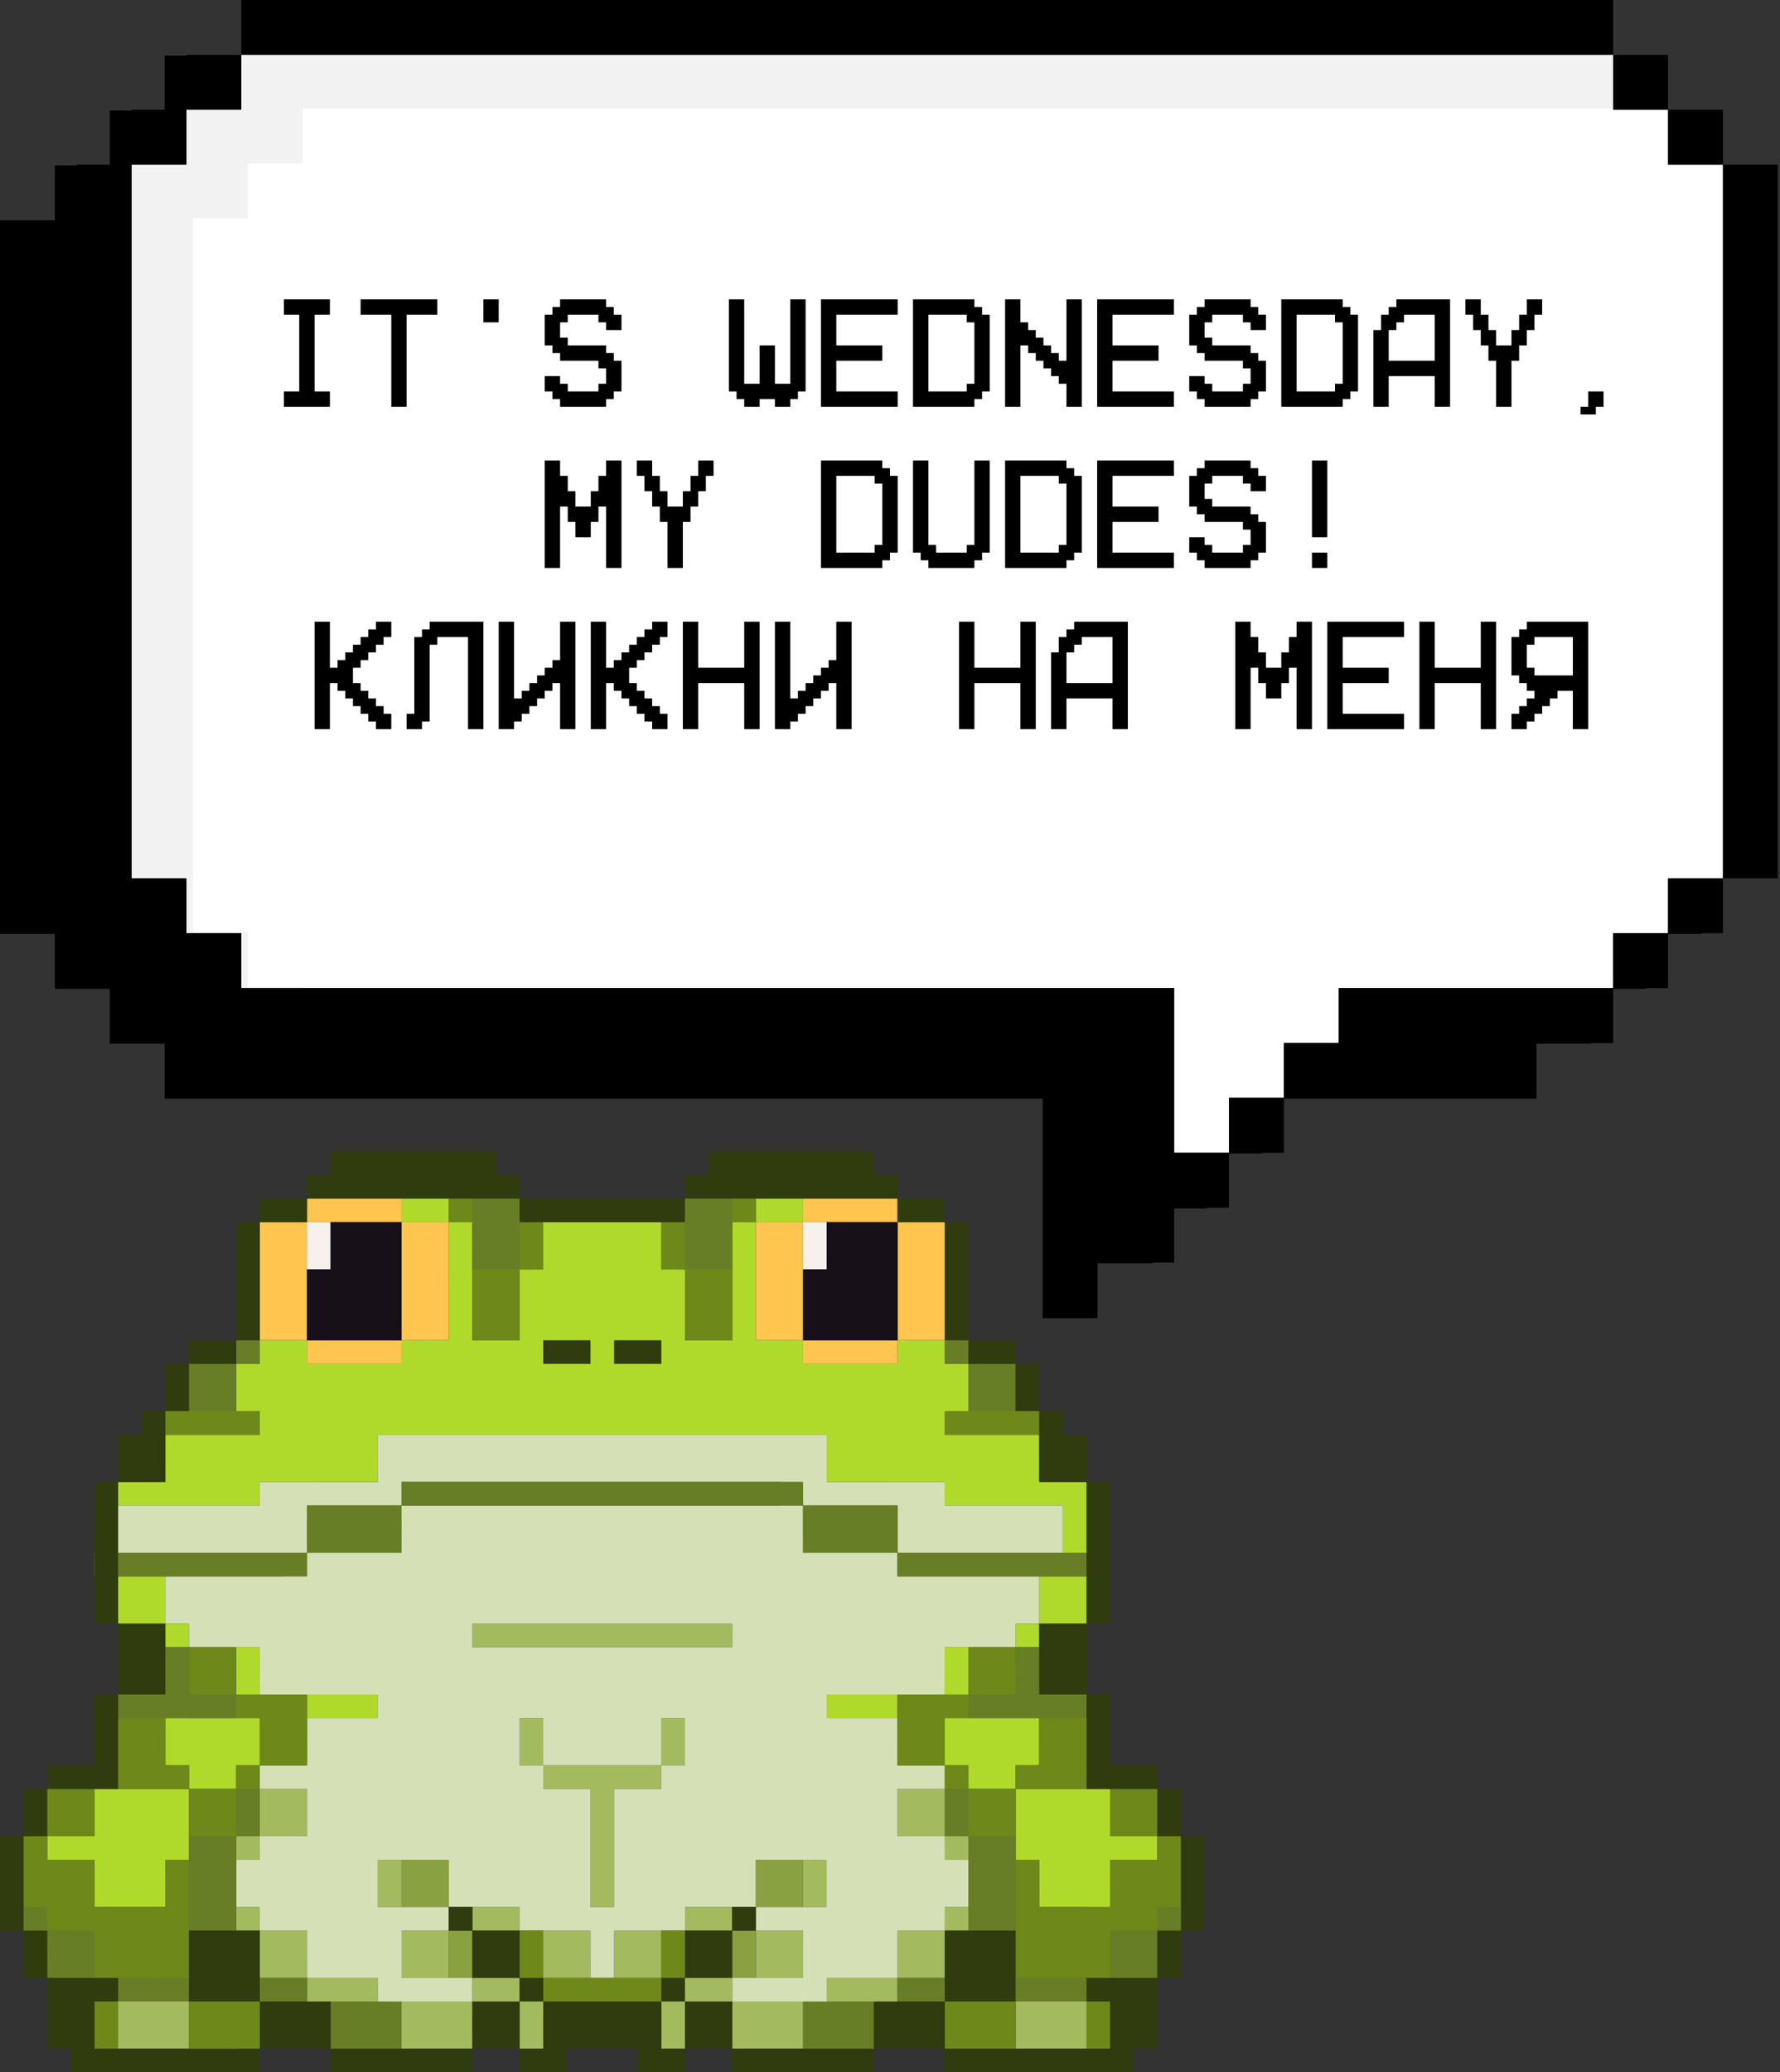 <svg width="232" height="270" viewBox="0 0 232 270" fill="none" xmlns="http://www.w3.org/2000/svg">
<rect x="0" y="0" width="232" height="270" fill="#333333" stroke="none"/>
<path d="M7.154 128.834H14.305V135.985H21.456V143.139H135.893V171.745H143.044V164.594H150.197V157.443H157.348V150.29H164.499V143.139H200.262V135.985H207.413V128.834H214.567V121.683H221.72V28.702H214.567V21.551H207.413V14.4H200.262V7.246H21.456V14.4H14.305V21.551H7.154V28.702H0V121.683H7.154V128.834Z" fill="black"/>
<path d="M217.407 21.456V14.305H210.256V7.154H31.45V14.305H24.299V21.456H17.148V114.437H24.299V121.588H31.45V128.739H153.038V150.197H160.192V143.044H167.343V135.893H174.494V128.739H210.256V121.588H217.407V114.437H224.561V21.456H217.407Z" fill="white"/>
<path d="M39.446 128.739V128.584H32.295V121.433H25.143V28.452H32.295V21.301H39.446V14.15H210.256V7.154H31.45V14.305H24.299V21.456H17.148V114.437H24.299V121.588H31.45V128.739H39.446Z" fill="#F2F2F2"/>
<path d="M224.561 21.456V114.437H231.715V21.456H224.561Z" fill="black"/>
<path d="M217.407 121.588H224.561V114.437H217.407V121.588Z" fill="black"/>
<path d="M224.561 21.456V14.305H217.407V21.456H224.561Z" fill="black"/>
<path d="M210.256 128.739H217.407V121.588H210.256V128.739Z" fill="black"/>
<path d="M217.407 14.305V7.154H210.256V14.305H217.407Z" fill="black"/>
<path d="M195.952 128.739H174.494V135.893H210.256V128.739H195.952Z" fill="black"/>
<path d="M167.343 143.044H174.494V135.893H167.343V143.044Z" fill="black"/>
<path d="M160.192 150.197H167.343V143.043H160.192V150.197Z" fill="black"/>
<path d="M153.038 143.044V128.739H31.45V135.893H145.887V164.499H153.038V157.348H160.191V150.197H153.038V143.044Z" fill="black"/>
<path d="M45.755 7.154H210.256V0H31.45V7.154H45.755Z" fill="black"/>
<path d="M24.299 121.588V128.739H31.45V121.588H24.299Z" fill="black"/>
<path d="M31.45 7.154H24.299V14.305H31.45V7.154Z" fill="black"/>
<path d="M17.148 114.437V121.588H24.299V114.437H17.148Z" fill="black"/>
<path d="M24.299 14.305H17.148V21.456H24.299V14.305Z" fill="black"/>
<path d="M17.148 100.132V21.456H9.994V114.437H17.148V100.132Z" fill="black"/>
<g clip-path="url(#clip0_169_10052)">
<path d="M52.333 156.154C54.385 156.153 56.437 156.153 58.489 156.154C58.489 157.179 58.492 158.206 58.49 159.231C56.438 159.232 54.385 159.232 52.333 159.231C52.332 158.204 52.333 157.179 52.333 156.154ZM98.51 159.231C100.561 159.232 102.614 159.231 104.667 159.23C104.665 158.204 104.665 157.179 104.667 156.154C102.614 156.153 100.563 156.153 98.51 156.154C98.508 157.179 98.506 158.206 98.51 159.231ZM58.489 174.614C56.437 174.617 54.387 174.614 52.336 174.617C52.333 175.642 52.332 176.666 52.331 177.693H40.022C40.019 176.666 40.018 175.641 40.017 174.616C37.966 174.614 35.915 174.614 33.865 174.616C33.863 175.641 33.861 176.665 33.861 177.69C32.835 177.691 31.811 177.693 30.785 177.695C30.783 179.744 30.783 181.793 30.785 183.844C31.811 183.845 32.837 183.846 33.863 183.848C33.862 184.872 33.862 185.897 33.863 186.921C29.759 186.925 25.655 186.92 21.551 186.924C21.548 188.974 21.551 191.025 21.548 193.075C19.496 193.078 17.444 193.075 15.393 193.078V196.154C21.548 196.154 27.704 196.154 33.861 196.152C33.862 195.127 33.863 194.102 33.865 193.078C38.995 193.074 44.124 193.078 49.254 193.075C49.257 191.025 49.254 188.974 49.257 186.924C68.753 186.923 88.248 186.923 107.744 186.924C107.747 188.974 107.743 191.025 107.747 193.075C112.875 193.078 118.005 193.074 123.136 193.078C123.136 194.102 123.137 195.127 123.14 196.152C128.269 196.155 133.399 196.151 138.529 196.155C138.53 198.205 138.528 200.256 138.532 202.308C139.555 202.306 140.581 202.306 141.607 202.308C141.609 199.231 141.609 196.155 141.607 193.078C139.555 193.075 137.504 193.078 135.453 193.075C135.449 191.025 135.452 188.974 135.45 186.924C131.347 186.92 127.242 186.925 123.138 186.921C123.137 185.896 123.137 184.872 123.138 183.848C124.163 183.846 125.188 183.844 126.217 183.844V177.695C125.19 177.692 124.164 177.691 123.141 177.69C123.137 176.665 123.136 175.641 123.136 174.616C121.085 174.614 119.034 174.614 116.984 174.616C116.98 175.641 116.979 176.666 116.979 177.693H104.671C104.668 176.666 104.666 175.642 104.666 174.617C102.613 174.614 100.563 174.617 98.511 174.614C98.509 169.487 98.513 164.358 98.511 159.231C97.484 159.23 96.457 159.23 95.434 159.232C95.43 164.36 95.434 169.487 95.432 174.616H89.276C89.276 171.539 89.275 168.463 89.276 165.387C88.249 165.386 87.223 165.383 86.199 165.382C86.195 163.332 86.199 161.281 86.196 159.232C81.066 159.23 75.936 159.23 70.807 159.232C70.803 161.281 70.807 163.332 70.804 165.382C69.777 165.384 68.751 165.386 67.727 165.387C67.727 168.463 67.725 171.539 67.727 174.616H61.571C61.567 169.487 61.571 164.36 61.57 159.231C60.543 159.231 59.516 159.228 58.491 159.231C58.49 164.358 58.492 169.487 58.49 174.614H58.489ZM15.392 211.538C17.445 211.54 19.496 211.538 21.549 211.538C21.55 209.487 21.549 207.436 21.548 205.384C19.497 205.383 17.445 205.383 15.392 205.384C15.391 207.435 15.391 209.486 15.392 211.538ZM135.451 211.538C137.502 211.54 139.554 211.538 141.608 211.537V205.384C139.554 205.383 137.503 205.383 135.451 205.384C135.45 207.435 135.448 209.486 135.451 211.538ZM21.55 214.615C22.576 214.614 23.602 214.614 24.628 214.615C24.628 213.589 24.628 212.564 24.629 211.538C23.602 211.537 22.575 211.534 21.549 211.538C21.548 212.564 21.548 213.589 21.55 214.615ZM132.373 214.615C133.397 214.614 134.423 214.614 135.451 214.617C135.45 213.59 135.451 212.564 135.451 211.538C134.424 211.537 133.396 211.537 132.373 211.54C132.372 212.564 132.372 213.589 132.373 214.615ZM30.785 220.769C31.811 220.768 32.836 220.768 33.863 220.769V214.615H30.785C30.783 216.666 30.783 218.717 30.785 220.769ZM123.138 220.769C124.162 220.768 125.188 220.768 126.216 220.769V214.615H123.138C123.136 216.666 123.136 218.717 123.138 220.769ZM40.02 223.845C43.099 223.848 46.177 223.848 49.255 223.845C49.254 222.82 49.254 221.795 49.255 220.771C46.177 220.768 43.098 220.768 40.02 220.771V223.845ZM107.746 223.845C110.824 223.848 113.903 223.848 116.981 223.845C116.978 222.82 116.978 221.795 116.981 220.771C113.902 220.768 110.824 220.768 107.746 220.771C107.744 221.795 107.744 222.82 107.746 223.845ZM21.55 229.998C22.576 229.998 23.601 229.999 24.627 230.002C24.627 231.027 24.628 232.051 24.628 233.077C26.679 233.079 28.731 233.076 30.782 233.077C30.784 232.051 30.785 231.027 30.787 230.003C31.812 230 32.837 229.998 33.863 229.998V223.847C29.758 223.845 25.654 223.845 21.55 223.847C21.548 225.897 21.548 227.948 21.55 229.998V229.998ZM123.138 229.998C124.162 229.998 125.187 230 126.214 230.002C126.214 231.027 126.215 232.051 126.218 233.077C128.269 233.078 130.321 233.077 132.373 233.077C132.373 232.052 132.372 231.025 132.375 230.002C133.399 230 134.424 229.998 135.452 229.998V223.846C131.347 223.845 127.242 223.845 123.138 223.846C123.137 225.897 123.137 227.947 123.138 229.998H123.138ZM12.313 239.23C10.262 239.232 8.209 239.228 6.157 239.232V242.307C8.209 242.309 10.261 242.305 12.313 242.309C12.316 244.36 12.313 246.41 12.316 248.461C15.393 248.463 18.471 248.463 21.549 248.461C21.551 246.41 21.549 244.36 21.551 242.31C22.577 242.308 23.601 242.307 24.628 242.307C24.63 239.23 24.63 236.153 24.628 233.077C20.525 233.076 16.42 233.076 12.316 233.078C12.314 235.127 12.316 237.178 12.314 239.23H12.313ZM132.375 242.305C133.398 242.305 134.424 242.308 135.45 242.31C135.452 244.359 135.449 246.41 135.453 248.46C137.503 248.463 139.555 248.459 141.606 248.463C141.606 249.487 141.607 250.512 141.611 251.538C142.634 251.537 143.66 251.537 144.687 251.538C144.686 248.461 144.687 245.384 144.687 242.309C146.738 242.305 148.791 242.309 150.844 242.306C150.841 241.28 150.841 240.256 150.844 239.232C148.791 239.228 146.74 239.232 144.688 239.229C144.684 237.178 144.687 235.127 144.686 233.076C140.582 233.075 136.477 233.075 132.373 233.076C132.372 236.152 132.372 239.228 132.375 242.305V242.305Z" fill="#AFDA2B"/>
<path d="M40.021 156.155C44.125 156.153 48.229 156.153 52.333 156.155C52.332 157.181 52.335 158.206 52.333 159.231H40.02C40.018 158.206 40.017 157.181 40.021 156.155ZM104.667 159.231H116.98C116.98 158.206 116.978 157.181 116.98 156.155C112.875 156.153 108.771 156.153 104.668 156.155C104.664 157.181 104.664 158.206 104.667 159.231ZM33.864 174.614C35.915 174.617 37.967 174.617 40.02 174.616V159.231C37.968 159.229 35.916 159.228 33.864 159.233C33.861 164.359 33.861 169.486 33.864 174.614ZM52.333 174.616C54.385 174.617 56.436 174.618 58.489 174.614C58.492 169.487 58.492 164.36 58.489 159.232C56.438 159.228 54.385 159.228 52.333 159.231V174.616ZM98.511 174.614C100.562 174.617 102.614 174.617 104.667 174.616V159.231C102.614 159.229 100.563 159.228 98.511 159.233C98.508 164.359 98.508 169.486 98.511 174.614ZM116.98 174.616C119.032 174.617 121.083 174.618 123.136 174.614C123.139 169.487 123.137 164.36 123.136 159.232C121.083 159.228 119.032 159.228 116.98 159.231V174.616ZM40.019 177.691C44.123 177.694 48.228 177.694 52.333 177.691C52.334 176.666 52.332 175.641 52.333 174.616H40.019C40.018 175.641 40.018 176.665 40.019 177.691ZM104.666 177.691C108.77 177.694 112.875 177.694 116.98 177.691C116.981 176.666 116.977 175.641 116.98 174.616H104.666C104.665 175.641 104.664 176.665 104.666 177.691Z" fill="#FFC54F"/>
<path d="M61.569 211.54C72.857 211.538 84.143 211.538 95.431 211.54C95.43 212.564 95.43 213.589 95.431 214.614C84.143 214.615 72.857 214.615 61.569 214.614V211.54ZM67.725 230C68.751 230 69.777 229.999 70.804 230C70.805 227.948 70.804 225.897 70.803 223.846C69.777 223.845 68.751 223.845 67.725 223.846C67.724 225.896 67.724 227.948 67.725 230ZM86.196 230C87.222 230.001 88.246 229.999 89.275 230V223.846C88.248 223.845 87.222 223.845 86.196 223.846C86.195 225.896 86.195 227.948 86.196 230ZM70.804 233.076C72.855 233.077 74.908 233.076 76.961 233.078C76.962 238.205 76.959 243.334 76.961 248.461C77.987 248.46 79.012 248.46 80.04 248.461C80.041 243.333 80.037 238.205 80.04 233.078C82.091 233.076 84.144 233.077 86.197 233.077C86.197 232.05 86.195 231.024 86.197 230C81.066 229.999 75.936 230 70.805 230C70.803 231.025 70.803 232.049 70.805 233.076H70.804ZM33.863 239.23C35.915 239.232 37.967 239.23 40.02 239.229V233.076C37.967 233.075 35.916 233.075 33.864 233.076C33.861 235.127 33.861 237.178 33.863 239.23ZM116.98 239.229C119.032 239.232 121.084 239.23 123.137 239.23C123.139 237.179 123.137 235.127 123.136 233.076C121.083 233.075 119.032 233.075 116.98 233.076C116.979 235.127 116.979 237.178 116.98 239.229ZM30.784 242.307C31.81 242.306 32.836 242.306 33.863 242.307V239.23C32.837 239.229 31.81 239.228 30.784 239.23V242.307ZM123.137 242.307C124.162 242.306 125.187 242.306 126.216 242.307C126.215 241.281 126.215 240.256 126.216 239.23C125.189 239.229 124.162 239.228 123.137 239.23C123.136 240.256 123.135 241.279 123.137 242.307ZM49.255 248.461C50.281 248.46 51.306 248.46 52.333 248.461V242.307C51.306 242.306 50.281 242.306 49.255 242.307C49.254 244.358 49.254 246.409 49.255 248.461ZM104.667 248.461C105.691 248.46 106.717 248.46 107.745 248.461V242.307C106.717 242.306 105.691 242.306 104.667 242.307C104.665 244.358 104.665 246.409 104.667 248.461ZM30.784 251.538C31.81 251.538 32.836 251.537 33.863 251.538C33.864 250.512 33.863 249.485 33.863 248.461C32.836 248.46 31.81 248.46 30.784 248.461V251.538ZM61.569 251.538H67.725C67.724 250.511 67.724 249.485 67.725 248.461C65.673 248.46 63.62 248.46 61.569 248.461V251.538ZM89.274 251.538H95.431C95.43 250.511 95.43 249.485 95.431 248.461C93.379 248.46 91.326 248.46 89.274 248.461C89.273 249.485 89.273 250.51 89.274 251.538ZM123.137 251.538C124.163 251.538 125.187 251.537 126.215 251.538C126.213 250.511 126.213 249.485 126.215 248.461C125.188 248.46 124.162 248.46 123.137 248.461C123.136 249.487 123.134 250.51 123.137 251.538ZM33.862 257.691C35.915 257.694 37.966 257.692 40.019 257.692C40.021 255.641 40.019 253.589 40.019 251.54C37.967 251.537 35.914 251.537 33.862 251.538C33.861 253.589 33.861 255.639 33.862 257.691ZM52.333 257.692H58.49V251.538C56.437 251.537 54.386 251.537 52.333 251.538C52.332 253.589 52.332 255.64 52.333 257.692ZM70.804 257.692H76.961V251.538C74.908 251.537 72.855 251.537 70.804 251.538C70.802 253.589 70.802 255.64 70.804 257.692ZM80.039 257.692H86.196V251.538C84.143 251.537 82.091 251.537 80.039 251.538C80.037 253.589 80.037 255.64 80.039 257.692ZM98.509 257.692H104.666V251.538C102.614 251.537 100.561 251.537 98.509 251.538C98.508 253.589 98.508 255.64 98.509 257.692ZM116.98 257.692C119.031 257.694 121.083 257.692 123.136 257.692C123.137 255.641 123.137 253.589 123.137 251.538C121.084 251.536 119.032 251.537 116.981 251.538C116.977 253.589 116.977 255.64 116.98 257.692ZM40.019 260.768C43.097 260.771 46.176 260.771 49.254 260.768C49.253 259.741 49.253 258.716 49.254 257.692C46.176 257.691 43.097 257.691 40.019 257.692C40.018 258.718 40.018 259.741 40.019 260.768ZM61.568 260.769C63.619 260.771 65.672 260.769 67.725 260.769C67.726 259.743 67.724 258.716 67.725 257.692C65.672 257.691 63.62 257.691 61.568 257.692C61.567 258.718 61.567 259.741 61.568 260.769ZM89.274 260.769H95.431C95.431 259.743 95.43 258.716 95.431 257.692C93.378 257.691 91.326 257.691 89.274 257.692C89.272 258.718 89.271 259.741 89.274 260.769ZM107.744 260.768C110.822 260.769 113.9 260.769 116.98 260.769C116.98 259.743 116.978 258.716 116.98 257.692C113.901 257.691 110.823 257.691 107.744 257.694C107.743 258.716 107.743 259.742 107.744 260.768ZM15.391 266.922C18.47 266.925 21.548 266.925 24.626 266.922V260.771C21.548 260.768 18.469 260.768 15.391 260.771C15.39 262.82 15.39 264.87 15.391 266.922ZM52.333 266.922C55.411 266.923 58.49 266.923 61.567 266.923C61.569 264.87 61.569 262.82 61.568 260.769C58.49 260.768 55.411 260.768 52.333 260.771C52.332 262.82 52.332 264.87 52.333 266.922H52.333ZM67.726 266.923C68.751 266.922 69.776 266.922 70.803 266.923V260.769C69.776 260.768 68.749 260.767 67.725 260.769C67.723 262.82 67.723 264.871 67.726 266.923ZM86.195 266.923C87.22 266.922 88.245 266.922 89.274 266.923C89.275 264.872 89.274 262.82 89.274 260.769C88.247 260.768 87.22 260.767 86.195 260.769C86.194 262.82 86.194 264.871 86.195 266.923ZM95.432 266.922C98.509 266.925 101.587 266.925 104.666 266.922V260.769C101.587 260.768 98.509 260.768 95.431 260.769C95.428 262.82 95.43 264.87 95.432 266.922H95.432ZM132.372 266.922C135.45 266.925 138.527 266.925 141.607 266.922V260.771C138.527 260.768 135.45 260.768 132.372 260.771C132.37 262.82 132.37 264.87 132.372 266.922Z" fill="#A3BB5E"/>
<path d="M40.02 159.23H43.098V165.384H40.02V159.23ZM104.667 165.384H107.745C107.744 163.333 107.744 161.283 107.745 159.23H104.667C104.665 161.282 104.665 163.332 104.667 165.384ZM52.333 248.461C54.385 248.46 56.437 248.46 58.49 248.461V242.307H52.333V248.461ZM98.51 248.461C100.561 248.46 102.614 248.46 104.667 248.461C104.665 246.41 104.665 244.358 104.667 242.307H98.51C98.508 244.358 98.508 246.409 98.51 248.461ZM58.49 257.692C59.516 257.691 60.541 257.691 61.569 257.692V251.538C60.541 251.537 59.516 251.537 58.49 251.538V257.692ZM95.431 257.692C96.456 257.691 97.483 257.691 98.51 257.692C98.508 255.64 98.508 253.589 98.51 251.538C97.483 251.537 96.456 251.537 95.431 251.538C95.43 253.588 95.43 255.64 95.431 257.692Z" fill="#89A141"/>
<path d="M40.02 159.23H43.098V165.384H40.02V159.23ZM104.667 165.384H107.745C107.744 163.333 107.744 161.283 107.745 159.23H104.667C104.665 161.282 104.665 163.332 104.667 165.384Z" fill="#F6F1ED"/>
<path d="M49.256 186.923H107.744C107.744 188.975 107.744 191.025 107.747 193.077C112.875 193.077 118.005 193.076 123.135 193.077C123.135 194.102 123.137 195.127 123.14 196.154C128.27 196.154 133.4 196.153 138.529 196.154C138.528 198.204 138.528 200.256 138.529 202.308H116.98C116.979 200.256 116.979 198.206 116.98 196.154C112.875 196.153 108.769 196.154 104.665 196.154C104.668 198.204 104.668 200.256 104.665 202.308H116.98C116.978 203.333 116.982 204.358 116.98 205.385C123.137 205.385 129.294 205.384 135.451 205.385C135.45 207.435 135.45 209.486 135.451 211.537C134.424 211.538 133.398 211.539 132.375 211.541C132.371 212.565 132.37 213.59 132.37 214.616C129.292 214.612 126.215 214.618 123.139 214.616C123.136 216.666 123.136 218.718 123.136 220.77C118.006 220.77 112.875 220.768 107.745 220.77C107.744 221.795 107.744 222.82 107.745 223.847C110.823 223.843 113.901 223.849 116.98 223.847C116.98 225.897 116.98 227.948 116.982 229.999C119.033 230.001 121.085 230.001 123.138 230.002C123.137 231.026 123.137 232.051 123.138 233.076C121.085 233.078 119.033 233.078 116.981 233.079C116.98 235.128 116.98 237.18 116.981 239.23C119.031 239.232 121.083 239.23 123.135 239.233C123.135 240.256 123.137 241.281 123.14 242.306C124.163 242.306 125.189 242.309 126.216 242.311C126.215 244.36 126.215 246.409 126.216 248.46C125.189 248.46 124.163 248.461 123.14 248.464C123.136 249.487 123.135 250.513 123.135 251.538C121.084 251.538 119.032 251.538 116.982 251.54C116.98 253.59 116.98 255.641 116.98 257.693C113.902 257.689 110.825 257.695 107.748 257.693C107.744 258.717 107.743 259.742 107.743 260.77H95.432C95.43 259.742 95.43 258.717 95.432 257.693C98.51 257.695 101.589 257.689 104.667 257.693C104.665 255.641 104.665 253.591 104.667 251.54C102.614 251.538 100.562 251.538 98.51 251.538C98.508 250.511 98.511 249.487 98.51 248.462C101.588 248.464 104.667 248.459 107.746 248.462C107.742 246.41 107.742 244.36 107.746 242.309C104.666 242.307 101.588 242.307 98.51 242.309C98.511 244.359 98.508 246.41 98.51 248.462C95.431 248.461 92.354 248.463 89.275 248.462C89.273 249.486 89.272 250.512 89.272 251.539C86.194 251.535 83.117 251.541 80.04 251.539C80.039 253.589 80.039 255.641 80.037 257.693C79.012 257.692 77.986 257.692 76.962 257.693C76.96 255.641 76.96 253.59 76.959 251.539C73.882 251.541 70.805 251.535 67.727 251.539C67.725 250.512 67.723 249.486 67.722 248.462C64.644 248.463 61.567 248.461 58.49 248.462V242.308C55.41 242.305 52.331 242.307 49.253 242.309C49.256 244.359 49.256 246.41 49.253 248.462C52.332 248.459 55.41 248.464 58.49 248.462C58.488 249.486 58.491 250.512 58.49 251.538C56.437 251.538 54.384 251.539 52.333 251.54V257.693C55.411 257.689 58.49 257.695 61.568 257.693C61.566 258.717 61.566 259.742 61.568 260.77H49.256C49.254 259.742 49.252 258.717 49.252 257.693C46.174 257.695 43.097 257.689 40.02 257.693C40.019 255.641 40.019 253.591 40.017 251.54C37.966 251.538 35.916 251.538 33.864 251.538C33.861 250.512 33.86 249.487 33.859 248.464C32.834 248.461 31.808 248.46 30.784 248.46V242.311C31.808 242.308 32.834 242.306 33.859 242.306C33.861 241.281 33.862 240.256 33.864 239.233C35.916 239.23 37.967 239.232 40.019 239.23V233.079C37.966 233.078 35.915 233.078 33.861 233.076V230.002C35.913 230.001 37.965 230.001 40.017 229.999C40.019 227.948 40.019 225.897 40.02 223.847C43.097 223.849 46.176 223.843 49.254 223.847V220.77C44.123 220.768 38.993 220.77 33.863 220.77C33.862 218.718 33.862 216.666 33.861 214.616C30.784 214.618 27.706 214.612 24.629 214.616C24.626 213.59 24.625 212.565 24.624 211.541C23.598 211.539 22.573 211.537 21.548 211.537V205.385C26.68 205.384 31.809 205.385 36.941 205.385V202.308C29.758 202.307 22.574 202.309 15.391 202.308V196.154C21.547 196.153 27.704 196.155 33.859 196.154C33.861 195.127 33.862 194.102 33.864 193.077C38.994 193.076 44.123 193.077 49.253 193.077C49.254 191.025 49.254 188.975 49.255 186.923H49.256ZM52.333 193.077C52.332 194.102 52.332 195.127 52.333 196.154H101.588C101.587 195.127 101.587 194.102 101.588 193.077H52.333ZM40.02 196.154V202.308H52.333C52.335 200.256 52.333 198.205 52.333 196.154C48.23 196.153 44.124 196.154 40.02 196.154ZM61.569 211.539C61.568 212.564 61.568 213.589 61.569 214.616H95.432C95.43 213.589 95.43 212.564 95.432 211.539H61.569ZM67.726 223.846C67.726 225.897 67.725 227.948 67.726 230C68.752 229.999 69.777 229.999 70.805 230C70.802 227.949 70.807 225.897 70.803 223.846C69.776 223.845 68.751 223.845 67.726 223.846ZM86.197 223.846C86.195 225.897 86.195 227.948 86.197 230C87.222 229.998 88.247 229.999 89.275 230.002C89.274 227.949 89.274 225.897 89.275 223.846C88.248 223.845 87.222 223.845 86.197 223.846ZM70.805 230C70.806 231.026 70.802 232.049 70.805 233.076C72.856 233.077 74.908 233.077 76.962 233.079C76.962 238.206 76.96 243.333 76.962 248.462C77.987 248.461 79.013 248.461 80.04 248.462C80.04 243.333 80.039 238.206 80.04 233.079C82.091 233.077 84.144 233.076 86.197 233.076C86.197 232.051 86.196 231.024 86.197 230C81.066 229.999 75.936 230 70.805 230H70.805Z" fill="#D6E0B7"/>
<path d="M43.098 159.23H52.333V174.615H40.019V165.384C41.045 165.383 42.071 165.386 43.098 165.384C43.099 163.333 43.096 161.283 43.098 159.23ZM107.745 165.384C106.718 165.386 105.692 165.383 104.666 165.384V174.615H116.98V159.23H107.745C107.743 161.282 107.745 163.332 107.745 165.384Z" fill="#171019"/>
<path d="M58.49 156.154H61.569C61.568 157.179 61.568 158.206 61.569 159.231C60.542 159.23 59.516 159.23 58.49 159.231V156.154ZM95.432 159.231C96.456 159.23 97.483 159.23 98.51 159.231C98.509 158.206 98.509 157.179 98.51 156.154H95.432C95.43 157.179 95.43 158.206 95.432 159.231ZM67.726 165.385C68.752 165.384 69.777 165.385 70.805 165.386C70.803 163.333 70.803 161.283 70.805 159.231H67.726C67.726 161.281 67.725 163.333 67.726 165.385ZM86.197 165.385H89.275C89.274 163.333 89.275 161.282 89.275 159.231H86.197V165.385ZM61.569 174.616H67.726C67.726 171.539 67.727 168.462 67.726 165.385C65.673 165.386 63.621 165.382 61.569 165.385C61.568 168.462 61.568 171.539 61.569 174.616ZM89.275 174.616H95.432V165.385H89.275C89.272 168.462 89.275 171.539 89.275 174.616ZM21.549 186.923H33.863C33.861 185.897 33.861 184.872 33.863 183.846H21.549V186.923ZM123.137 186.923H135.451C135.448 185.897 135.448 184.872 135.451 183.846H123.137C123.136 184.872 123.136 185.897 123.137 186.923ZM24.628 223.846C27.706 223.842 30.785 223.849 33.863 223.846C33.86 225.897 33.864 227.948 33.863 230C35.915 229.999 37.967 230.002 40.02 230V220.77C36.941 220.772 33.863 220.766 30.786 220.77C30.784 218.718 30.784 216.667 30.783 214.616H24.627C24.626 217.693 24.626 220.77 24.627 223.846H24.628ZM126.216 220.769C128.267 220.768 130.32 220.771 132.373 220.769C132.372 218.718 132.372 216.666 132.373 214.615H126.216C126.215 216.666 126.215 218.717 126.216 220.769ZM116.981 230H123.138C123.134 227.948 123.14 225.898 123.138 223.847C124.162 223.846 125.188 223.845 126.216 223.845C126.215 222.819 126.214 221.793 126.216 220.769C123.138 220.766 120.059 220.769 116.981 220.769C116.98 223.846 116.98 226.923 116.981 229.999L116.981 230ZM15.393 233.077C18.471 233.077 21.55 233.078 24.628 233.077C24.625 232.052 24.626 231.025 24.629 230.002C23.602 230 22.576 229.999 21.55 229.998C21.549 227.947 21.549 225.897 21.548 223.846H15.392C15.392 226.923 15.391 229.999 15.392 233.077H15.393ZM135.45 229.999C134.423 229.999 133.398 229.999 132.373 230.001C132.373 231.027 132.37 232.05 132.373 233.077C135.45 233.078 138.529 233.076 141.608 233.077V223.846H135.452C135.45 225.897 135.45 227.947 135.45 229.999L135.45 229.999ZM30.785 233.077C31.811 233.074 32.836 233.076 33.863 233.077C33.863 232.052 33.862 231.024 33.863 230C32.837 230.001 31.811 229.999 30.785 229.999V233.077ZM123.137 233.077C124.162 233.077 125.188 233.076 126.216 233.077C126.214 232.05 126.214 231.024 126.218 230C125.19 230 124.162 229.999 123.138 230C123.139 231.025 123.137 232.049 123.137 233.077ZM6.157 239.231C8.208 239.228 10.261 239.232 12.314 239.231V233.077H6.157C6.157 235.127 6.156 237.179 6.157 239.231ZM24.628 242.308C26.68 242.305 28.732 242.309 30.785 242.308C30.785 239.231 30.786 236.154 30.785 233.077C28.732 233.077 26.681 233.075 24.628 233.077C24.628 236.154 24.626 239.231 24.628 242.308ZM126.216 239.231C128.267 239.23 130.32 239.23 132.373 239.231C132.373 237.179 132.372 235.128 132.373 233.077C130.32 233.076 128.268 233.076 126.216 233.077C126.216 235.127 126.213 237.179 126.216 239.231ZM144.687 239.231C146.738 239.231 148.79 239.23 150.845 239.231C150.842 237.179 150.844 235.128 150.844 233.077H144.687C144.685 235.127 144.685 237.179 144.687 239.231ZM3.079 251.537C5.13 251.537 7.182 251.538 9.234 251.54C9.234 252.563 9.236 253.588 9.238 254.614C10.263 254.613 11.287 254.614 12.312 254.617C12.313 255.641 12.314 256.666 12.315 257.691C14.367 257.691 16.419 257.692 18.469 257.694C18.47 258.718 18.471 259.743 18.472 260.769C19.498 260.767 20.523 260.767 21.548 260.769C21.548 259.743 21.55 258.718 21.552 257.694C22.577 257.691 23.602 257.691 24.628 257.691V242.308C23.602 242.309 22.576 242.305 21.551 242.307C21.55 244.358 21.55 246.409 21.548 248.462H12.315C12.314 246.41 12.314 244.359 12.313 242.308C10.261 242.308 8.21 242.307 6.158 242.308C6.157 241.281 6.157 240.255 6.157 239.231C5.13 239.232 4.104 239.228 3.079 239.23V251.537ZM150.842 242.307C148.79 242.307 146.738 242.308 144.688 242.309C144.685 244.358 144.685 246.41 144.685 248.462H135.452C135.45 246.409 135.45 244.359 135.45 242.308C134.423 242.307 133.397 242.307 132.372 242.308V257.692H144.685C144.685 255.641 144.685 253.589 144.687 251.538C147.765 251.541 150.843 251.535 153.922 251.538V239.231C152.894 239.231 151.868 239.23 150.844 239.231C150.842 240.256 150.84 241.28 150.842 242.307H150.842ZM67.726 257.692C68.752 257.691 69.777 257.69 70.805 257.692C70.803 255.641 70.806 253.589 70.805 251.538C69.777 251.537 68.751 251.537 67.726 251.538V257.692ZM86.197 257.692C87.222 257.69 88.247 257.69 89.275 257.694C89.274 255.641 89.274 253.589 89.275 251.538C88.248 251.537 87.222 251.537 86.197 251.538C86.195 253.589 86.197 255.64 86.197 257.692ZM27.703 260.766C26.677 260.767 25.653 260.769 24.628 260.773C24.631 263.847 24.626 266.924 24.628 270H30.783C30.784 268.973 30.787 267.95 30.785 266.926C31.812 266.922 32.838 266.921 33.866 266.92C33.861 264.871 33.861 262.821 33.866 260.773C32.839 260.769 31.814 260.767 30.789 260.766C30.787 259.741 30.784 258.716 30.782 257.693C29.757 257.692 28.734 257.692 27.71 257.693C27.707 258.716 27.706 259.741 27.703 260.766L27.703 260.766ZM70.803 260.769H86.197C86.195 259.743 86.195 258.717 86.197 257.692C81.066 257.691 75.936 257.692 70.805 257.692C70.806 258.718 70.803 259.742 70.803 260.769ZM12.314 266.923C13.34 266.921 14.367 266.921 15.393 266.923V260.769C14.367 260.768 13.34 260.768 12.314 260.769V266.923ZM123.138 266.923H132.373C132.372 264.872 132.372 262.82 132.373 260.769C129.294 260.768 126.215 260.768 123.138 260.769V266.923ZM141.608 266.923C142.633 266.921 143.658 266.921 144.687 266.923C144.686 264.872 144.686 262.82 144.687 260.769C143.659 260.768 142.633 260.768 141.608 260.769V266.923Z" fill="#6E891A"/>
<path d="M61.57 156.155C63.621 156.153 65.673 156.153 67.724 156.155C67.727 159.231 67.727 162.308 67.724 165.384C65.673 165.386 63.621 165.386 61.57 165.384C61.566 162.308 61.566 159.231 61.57 156.155ZM89.275 165.384C91.327 165.386 93.377 165.386 95.43 165.384C95.432 162.308 95.432 159.231 95.43 156.155C93.377 156.153 91.327 156.153 89.275 156.155C89.272 159.231 89.272 162.308 89.275 165.384ZM30.784 177.692C31.81 177.693 32.836 177.692 33.863 177.692C33.861 176.665 33.861 175.64 33.863 174.615H30.784C30.783 175.64 30.782 176.665 30.784 177.692ZM123.137 177.692C124.162 177.692 125.187 177.693 126.216 177.692C126.216 176.667 126.214 175.64 126.216 174.615H123.137C123.136 175.64 123.136 176.665 123.137 177.692ZM24.628 183.845C26.68 183.847 28.732 183.847 30.783 183.846C30.785 181.794 30.785 179.744 30.784 177.692C28.732 177.691 26.68 177.691 24.628 177.693C24.626 179.744 24.626 181.794 24.628 183.845ZM126.217 183.845C128.267 183.847 130.318 183.847 132.371 183.845C132.372 181.794 132.372 179.744 132.372 177.693C130.32 177.691 128.267 177.691 126.215 177.692C126.213 179.744 126.213 181.794 126.217 183.845ZM52.333 196.154H104.666C104.666 195.128 104.665 194.102 104.666 193.078C87.221 193.075 69.778 193.077 52.333 193.077C52.331 194.102 52.33 195.127 52.333 196.154ZM40.019 202.308H52.331C52.334 200.256 52.334 198.204 52.333 196.154C48.229 196.152 44.124 196.152 40.02 196.154C40.018 198.205 40.018 200.256 40.019 202.308ZM104.667 202.308C108.771 202.309 112.875 202.308 116.98 202.308C116.981 200.256 116.981 198.206 116.978 196.154C112.875 196.152 108.77 196.154 104.666 196.154C104.664 198.204 104.664 200.256 104.667 202.308ZM12.313 205.383C21.549 205.386 30.784 205.385 40.019 205.385C40.019 204.358 40.02 203.332 40.019 202.308C30.784 202.308 21.549 202.306 12.313 202.309V205.383ZM116.98 205.383C125.19 205.386 133.398 205.386 141.608 205.383C141.605 204.358 141.605 203.333 141.609 202.308C133.398 202.306 125.19 202.308 116.981 202.308C116.979 203.333 116.978 204.357 116.981 205.383H116.98ZM21.548 220.768C19.495 220.769 17.444 220.768 15.392 220.771V223.845C20.523 223.848 25.653 223.848 30.784 223.845C30.783 222.82 30.783 221.795 30.784 220.771C28.733 220.768 26.68 220.769 24.628 220.768C24.626 218.716 24.628 216.666 24.626 214.615C23.6 214.614 22.576 214.614 21.55 214.615C21.547 216.666 21.55 218.716 21.547 220.768H21.548ZM132.371 220.768C130.319 220.769 128.266 220.768 126.216 220.771C126.214 221.795 126.214 222.82 126.216 223.845C131.346 223.848 136.477 223.848 141.608 223.845C141.605 222.82 141.605 221.795 141.608 220.771C139.555 220.768 137.504 220.769 135.452 220.768C135.448 218.716 135.451 216.666 135.45 214.615C134.422 214.614 133.397 214.614 132.374 214.615C132.37 216.666 132.372 218.716 132.371 220.768H132.371ZM30.785 239.231C31.81 239.231 32.836 239.23 33.862 239.231C33.864 237.179 33.864 235.128 33.862 233.077C32.836 233.076 31.81 233.076 30.786 233.076C30.783 235.127 30.782 237.179 30.785 239.23V239.231ZM123.138 239.231H126.216C126.217 237.179 126.216 235.128 126.215 233.077C125.188 233.076 124.162 233.076 123.139 233.077C123.135 235.127 123.135 237.179 123.138 239.231ZM24.629 251.537C26.681 251.538 28.732 251.538 30.785 251.538C30.786 247.435 30.785 243.333 30.785 239.231C28.732 239.228 26.681 239.228 24.629 239.232C24.627 243.334 24.627 247.435 24.629 251.538V251.537ZM126.217 251.537C128.267 251.538 130.319 251.538 132.372 251.537C132.373 247.435 132.373 243.333 132.373 239.232C130.321 239.228 128.268 239.228 126.216 239.23C126.215 243.332 126.215 247.435 126.217 251.537V251.537ZM3.079 251.538H6.157C6.159 250.512 6.159 249.485 6.157 248.461C5.13 248.46 4.105 248.46 3.079 248.461V251.538ZM150.843 251.538C151.869 251.538 152.893 251.537 153.922 251.538C153.919 250.511 153.919 249.485 153.922 248.461C152.894 248.46 151.868 248.46 150.843 248.461C150.842 249.487 150.839 250.51 150.843 251.538ZM6.158 257.691C8.209 257.692 10.261 257.692 12.312 257.691C12.315 255.639 12.315 253.589 12.313 251.54C10.261 251.536 8.21 251.536 6.157 251.538C6.155 253.589 6.155 255.639 6.158 257.691ZM144.687 257.691C146.737 257.692 148.789 257.692 150.842 257.692C150.844 255.641 150.843 253.589 150.843 251.538C148.79 251.536 146.738 251.536 144.687 251.54C144.683 253.59 144.683 255.641 144.687 257.691ZM15.392 260.768C18.471 260.771 21.549 260.771 24.627 260.768V257.694C21.549 257.69 18.47 257.69 15.392 257.694V260.768ZM33.863 260.768C35.914 260.769 37.967 260.769 40.02 260.768C40.018 259.741 40.018 258.716 40.02 257.694C37.967 257.69 35.914 257.69 33.863 257.694V260.768ZM116.98 260.768C119.032 260.769 121.084 260.769 123.137 260.768C123.135 259.741 123.135 258.716 123.137 257.694C121.085 257.69 119.032 257.69 116.98 257.694C116.979 258.716 116.979 259.742 116.98 260.768ZM132.372 260.768C135.45 260.771 138.529 260.771 141.607 260.768C141.605 259.741 141.605 258.718 141.607 257.694C138.529 257.69 135.449 257.69 132.372 257.694C132.371 258.718 132.371 259.742 132.372 260.768ZM43.099 266.922C46.176 266.925 49.255 266.925 52.332 266.922C52.334 264.87 52.334 262.82 52.332 260.771C49.255 260.767 46.176 260.767 43.099 260.771C43.096 262.82 43.096 264.87 43.099 266.922ZM104.667 266.922C107.745 266.925 110.822 266.925 113.9 266.922C113.902 264.87 113.902 262.82 113.9 260.771C110.822 260.767 107.745 260.767 104.667 260.771C104.665 262.82 104.665 264.87 104.667 266.922Z" fill="#687E26"/>
<path d="M43.098 159.23H52.333V174.615H40.019V165.384C41.045 165.383 42.071 165.386 43.098 165.384C43.099 163.333 43.096 161.283 43.098 159.23ZM107.745 165.384C106.718 165.386 105.692 165.383 104.666 165.384V174.615H116.98V159.23H107.745C107.743 161.282 107.745 163.332 107.745 165.384Z" fill="#171019"/>
<path d="M58.49 156.154H61.569C61.568 157.179 61.568 158.206 61.569 159.231C60.542 159.23 59.516 159.23 58.49 159.231V156.154ZM95.432 159.231C96.456 159.23 97.483 159.23 98.51 159.231C98.509 158.206 98.509 157.179 98.51 156.154H95.432C95.43 157.179 95.43 158.206 95.432 159.231ZM67.726 165.385C68.752 165.384 69.777 165.385 70.805 165.386C70.803 163.333 70.803 161.283 70.805 159.231H67.726C67.726 161.281 67.725 163.333 67.726 165.385ZM86.197 165.385H89.275C89.274 163.333 89.275 161.282 89.275 159.231H86.197V165.385ZM61.569 174.616H67.726C67.726 171.539 67.727 168.462 67.726 165.385C65.673 165.386 63.621 165.382 61.569 165.385C61.568 168.462 61.568 171.539 61.569 174.616ZM89.275 174.616H95.432V165.385H89.275C89.272 168.462 89.275 171.539 89.275 174.616ZM21.549 186.923H33.863C33.861 185.897 33.861 184.872 33.863 183.846H21.549V186.923ZM123.137 186.923H135.451C135.448 185.897 135.448 184.872 135.451 183.846H123.137C123.136 184.872 123.136 185.897 123.137 186.923ZM24.628 223.846C27.706 223.842 30.785 223.849 33.863 223.846C33.86 225.897 33.864 227.948 33.863 230C35.915 229.999 37.967 230.002 40.02 230V220.77C36.941 220.772 33.863 220.766 30.786 220.77C30.784 218.718 30.784 216.667 30.783 214.616H24.627C24.626 217.693 24.626 220.77 24.627 223.846H24.628ZM126.216 220.769C128.267 220.768 130.32 220.771 132.373 220.769C132.372 218.718 132.372 216.666 132.373 214.615H126.216C126.215 216.666 126.215 218.717 126.216 220.769ZM116.981 230H123.138C123.134 227.948 123.14 225.898 123.138 223.847C124.162 223.846 125.188 223.845 126.216 223.845C126.215 222.819 126.214 221.793 126.216 220.769C123.138 220.766 120.059 220.769 116.981 220.769C116.98 223.846 116.98 226.923 116.981 229.999L116.981 230ZM15.393 233.077C18.471 233.077 21.55 233.078 24.628 233.077C24.625 232.052 24.626 231.025 24.629 230.002C23.602 230 22.576 229.999 21.55 229.998C21.549 227.947 21.549 225.897 21.548 223.846H15.392C15.392 226.923 15.391 229.999 15.392 233.077H15.393ZM135.45 229.999C134.423 229.999 133.398 229.999 132.373 230.001C132.373 231.027 132.37 232.05 132.373 233.077C135.45 233.078 138.529 233.076 141.608 233.077V223.846H135.452C135.45 225.897 135.45 227.947 135.45 229.999L135.45 229.999ZM30.785 233.077C31.811 233.074 32.836 233.076 33.863 233.077C33.863 232.052 33.862 231.024 33.863 230C32.837 230.001 31.811 229.999 30.785 229.999V233.077ZM123.137 233.077C124.162 233.077 125.188 233.076 126.216 233.077C126.214 232.05 126.214 231.024 126.218 230C125.19 230 124.162 229.999 123.138 230C123.139 231.025 123.137 232.049 123.137 233.077ZM6.157 239.231C8.208 239.228 10.261 239.232 12.314 239.231V233.077H6.157C6.157 235.127 6.156 237.179 6.157 239.231ZM24.628 242.308C26.68 242.305 28.732 242.309 30.785 242.308C30.785 239.231 30.786 236.154 30.785 233.077C28.732 233.077 26.681 233.075 24.628 233.077C24.628 236.154 24.626 239.231 24.628 242.308ZM126.216 239.231C128.267 239.23 130.32 239.23 132.373 239.231C132.373 237.179 132.372 235.128 132.373 233.077C130.32 233.076 128.268 233.076 126.216 233.077C126.216 235.127 126.213 237.179 126.216 239.231ZM144.687 239.231C146.738 239.231 148.79 239.23 150.845 239.231C150.842 237.179 150.844 235.128 150.844 233.077H144.687C144.685 235.127 144.685 237.179 144.687 239.231ZM3.079 251.537C5.13 251.537 7.182 251.538 9.234 251.54C9.234 252.563 9.236 253.588 9.238 254.614C10.263 254.613 11.287 254.614 12.312 254.617C12.313 255.641 12.314 256.666 12.315 257.691C14.367 257.691 16.419 257.692 18.469 257.694C18.47 258.718 18.471 259.743 18.472 260.769C19.498 260.767 20.523 260.767 21.548 260.769C21.548 259.743 21.55 258.718 21.552 257.694C22.577 257.691 23.602 257.691 24.628 257.691V242.308C23.602 242.309 22.576 242.305 21.551 242.307C21.55 244.358 21.55 246.409 21.548 248.462H12.315C12.314 246.41 12.314 244.359 12.313 242.308C10.261 242.308 8.21 242.307 6.158 242.308C6.157 241.281 6.157 240.255 6.157 239.231C5.13 239.232 4.104 239.228 3.079 239.23V251.537ZM150.842 242.307C148.79 242.307 146.738 242.308 144.688 242.309C144.685 244.358 144.685 246.41 144.685 248.462H135.452C135.45 246.409 135.45 244.359 135.45 242.308C134.423 242.307 133.397 242.307 132.372 242.308V257.692H144.685C144.685 255.641 144.685 253.589 144.687 251.538C147.765 251.541 150.843 251.535 153.922 251.538V239.231C152.894 239.231 151.868 239.23 150.844 239.231C150.842 240.256 150.84 241.28 150.842 242.307H150.842ZM67.726 257.692C68.752 257.691 69.777 257.69 70.805 257.692C70.803 255.641 70.806 253.589 70.805 251.538C69.777 251.537 68.751 251.537 67.726 251.538V257.692ZM86.197 257.692C87.222 257.69 88.247 257.69 89.275 257.694C89.274 255.641 89.274 253.589 89.275 251.538C88.248 251.537 87.222 251.537 86.197 251.538C86.195 253.589 86.197 255.64 86.197 257.692ZM27.703 260.766C26.677 260.767 25.653 260.769 24.628 260.773C24.631 263.847 24.626 266.924 24.628 270H30.783C30.784 268.973 30.787 267.95 30.785 266.926C31.812 266.922 32.838 266.921 33.866 266.92C33.861 264.871 33.861 262.821 33.866 260.773C32.839 260.769 31.814 260.767 30.789 260.766C30.787 259.741 30.784 258.716 30.782 257.693C29.757 257.692 28.734 257.692 27.71 257.693C27.707 258.716 27.706 259.741 27.703 260.766L27.703 260.766ZM70.803 260.769H86.197C86.195 259.743 86.195 258.717 86.197 257.692C81.066 257.691 75.936 257.692 70.805 257.692C70.806 258.718 70.803 259.742 70.803 260.769ZM12.314 266.923C13.34 266.921 14.367 266.921 15.393 266.923V260.769C14.367 260.768 13.34 260.768 12.314 260.769V266.923ZM123.138 266.923H132.373C132.372 264.872 132.372 262.82 132.373 260.769C129.294 260.768 126.215 260.768 123.138 260.769V266.923ZM141.608 266.923C142.633 266.921 143.658 266.921 144.687 266.923C144.686 264.872 144.686 262.82 144.687 260.769C143.659 260.768 142.633 260.768 141.608 260.769V266.923Z" fill="#6E891A"/>
<path d="M61.57 156.155C63.621 156.153 65.673 156.153 67.724 156.155C67.727 159.231 67.727 162.308 67.724 165.384C65.673 165.386 63.621 165.386 61.57 165.384C61.566 162.308 61.566 159.231 61.57 156.155ZM89.275 165.384C91.327 165.386 93.377 165.386 95.43 165.384C95.432 162.308 95.432 159.231 95.43 156.155C93.377 156.153 91.327 156.153 89.275 156.155C89.272 159.231 89.272 162.308 89.275 165.384ZM30.784 177.692C31.81 177.693 32.836 177.692 33.863 177.692C33.861 176.665 33.861 175.64 33.863 174.615H30.784C30.783 175.64 30.782 176.665 30.784 177.692ZM123.137 177.692C124.162 177.692 125.187 177.693 126.216 177.692C126.216 176.667 126.214 175.64 126.216 174.615H123.137C123.136 175.64 123.136 176.665 123.137 177.692ZM24.628 183.845C26.68 183.847 28.732 183.847 30.783 183.846C30.785 181.794 30.785 179.744 30.784 177.692C28.732 177.691 26.68 177.691 24.628 177.693C24.626 179.744 24.626 181.794 24.628 183.845ZM126.217 183.845C128.267 183.847 130.318 183.847 132.371 183.845C132.372 181.794 132.372 179.744 132.372 177.693C130.32 177.691 128.267 177.691 126.215 177.692C126.213 179.744 126.213 181.794 126.217 183.845ZM52.333 196.154H104.666C104.666 195.128 104.665 194.102 104.666 193.078C87.221 193.075 69.778 193.077 52.333 193.077C52.331 194.102 52.33 195.127 52.333 196.154ZM40.019 202.308H52.331C52.334 200.256 52.334 198.204 52.333 196.154C48.229 196.152 44.124 196.152 40.02 196.154C40.018 198.205 40.018 200.256 40.019 202.308ZM104.667 202.308C108.771 202.309 112.875 202.308 116.98 202.308C116.981 200.256 116.981 198.206 116.978 196.154C112.875 196.152 108.77 196.154 104.666 196.154C104.664 198.204 104.664 200.256 104.667 202.308ZM12.313 205.383C21.549 205.386 30.784 205.385 40.019 205.385C40.019 204.358 40.02 203.332 40.019 202.308C30.784 202.308 21.549 202.306 12.313 202.309V205.383ZM116.98 205.383C125.19 205.386 133.398 205.386 141.608 205.383C141.605 204.358 141.605 203.333 141.609 202.308C133.398 202.306 125.19 202.308 116.981 202.308C116.979 203.333 116.978 204.357 116.981 205.383H116.98ZM21.548 220.768C19.495 220.769 17.444 220.768 15.392 220.771V223.845C20.523 223.848 25.653 223.848 30.784 223.845C30.783 222.82 30.783 221.795 30.784 220.771C28.733 220.768 26.68 220.769 24.628 220.768C24.626 218.716 24.628 216.666 24.626 214.615C23.6 214.614 22.576 214.614 21.55 214.615C21.547 216.666 21.55 218.716 21.547 220.768H21.548ZM132.371 220.768C130.319 220.769 128.266 220.768 126.216 220.771C126.214 221.795 126.214 222.82 126.216 223.845C131.346 223.848 136.477 223.848 141.608 223.845C141.605 222.82 141.605 221.795 141.608 220.771C139.555 220.768 137.504 220.769 135.452 220.768C135.448 218.716 135.451 216.666 135.45 214.615C134.422 214.614 133.397 214.614 132.374 214.615C132.37 216.666 132.372 218.716 132.371 220.768H132.371ZM30.785 239.231C31.81 239.231 32.836 239.23 33.862 239.231C33.864 237.179 33.864 235.128 33.862 233.077C32.836 233.076 31.81 233.076 30.786 233.076C30.783 235.127 30.782 237.179 30.785 239.23V239.231ZM123.138 239.231H126.216C126.217 237.179 126.216 235.128 126.215 233.077C125.188 233.076 124.162 233.076 123.139 233.077C123.135 235.127 123.135 237.179 123.138 239.231ZM24.629 251.537C26.681 251.538 28.732 251.538 30.785 251.538C30.786 247.435 30.785 243.333 30.785 239.231C28.732 239.228 26.681 239.228 24.629 239.232C24.627 243.334 24.627 247.435 24.629 251.538V251.537ZM126.217 251.537C128.267 251.538 130.319 251.538 132.372 251.537C132.373 247.435 132.373 243.333 132.373 239.232C130.321 239.228 128.268 239.228 126.216 239.23C126.215 243.332 126.215 247.435 126.217 251.537V251.537ZM3.079 251.538H6.157C6.159 250.512 6.159 249.485 6.157 248.461C5.13 248.46 4.105 248.46 3.079 248.461V251.538ZM150.843 251.538C151.869 251.538 152.893 251.537 153.922 251.538C153.919 250.511 153.919 249.485 153.922 248.461C152.894 248.46 151.868 248.46 150.843 248.461C150.842 249.487 150.839 250.51 150.843 251.538ZM6.158 257.691C8.209 257.692 10.261 257.692 12.312 257.691C12.315 255.639 12.315 253.589 12.313 251.54C10.261 251.536 8.21 251.536 6.157 251.538C6.155 253.589 6.155 255.639 6.158 257.691ZM144.687 257.691C146.737 257.692 148.789 257.692 150.842 257.692C150.844 255.641 150.843 253.589 150.843 251.538C148.79 251.536 146.738 251.536 144.687 251.54C144.683 253.59 144.683 255.641 144.687 257.691ZM15.392 260.768C18.471 260.771 21.549 260.771 24.627 260.768V257.694C21.549 257.69 18.47 257.69 15.392 257.694V260.768ZM33.863 260.768C35.914 260.769 37.967 260.769 40.02 260.768C40.018 259.741 40.018 258.716 40.02 257.694C37.967 257.69 35.914 257.69 33.863 257.694V260.768ZM116.98 260.768C119.032 260.769 121.084 260.769 123.137 260.768C123.135 259.741 123.135 258.716 123.137 257.694C121.085 257.69 119.032 257.69 116.98 257.694C116.979 258.716 116.979 259.742 116.98 260.768ZM132.372 260.768C135.45 260.771 138.529 260.771 141.607 260.768C141.605 259.741 141.605 258.718 141.607 257.694C138.529 257.69 135.449 257.69 132.372 257.694C132.371 258.718 132.371 259.742 132.372 260.768ZM43.099 266.922C46.176 266.925 49.255 266.925 52.332 266.922C52.334 264.87 52.334 262.82 52.332 260.771C49.255 260.767 46.176 260.767 43.099 260.771C43.096 262.82 43.096 264.87 43.099 266.922ZM104.667 266.922C107.745 266.925 110.822 266.925 113.9 266.922C113.902 264.87 113.902 262.82 113.9 260.771C110.822 260.767 107.745 260.767 104.667 260.771C104.665 262.82 104.665 264.87 104.667 266.922Z" fill="#687E26"/>
<path d="M43.099 150H64.646C64.646 151.025 64.647 152.049 64.648 153.074C65.673 153.077 66.697 153.078 67.723 153.08C67.724 154.105 67.725 155.129 67.725 156.154C58.49 156.154 49.255 156.155 40.02 156.154C40.02 155.128 40.018 154.105 40.022 153.08C41.047 153.078 42.072 153.077 43.097 153.074C43.098 152.049 43.098 151.025 43.099 150H43.099ZM92.351 153.074C91.326 153.077 90.3 153.078 89.277 153.08C89.273 154.105 89.273 155.129 89.274 156.154H116.98C116.98 155.128 116.979 154.105 116.977 153.08C115.95 153.078 114.926 153.077 113.903 153.074C113.9 152.049 113.899 151.025 113.9 150H92.353C92.351 151.025 92.351 152.049 92.351 153.074H92.351ZM33.863 159.231C35.914 159.229 37.966 159.229 40.018 159.231C40.021 158.205 40.02 157.179 40.02 156.154C37.967 156.156 35.916 156.152 33.864 156.154C33.861 157.18 33.861 158.205 33.863 159.231ZM67.727 159.231H89.272C89.272 158.204 89.276 157.179 89.275 156.154H67.725C67.724 157.179 67.724 158.205 67.727 159.231ZM116.982 159.231C119.033 159.231 121.085 159.229 123.137 159.231C123.135 158.205 123.136 157.179 123.136 156.154C121.083 156.152 119.032 156.155 116.98 156.154C116.978 157.179 116.979 158.205 116.982 159.231ZM30.784 174.616C31.81 174.614 32.836 174.614 33.863 174.614C33.864 169.487 33.863 164.36 33.863 159.231C32.836 159.231 31.81 159.231 30.784 159.232C30.783 164.36 30.784 169.487 30.784 174.616ZM123.137 174.614C124.162 174.616 125.189 174.616 126.216 174.616C126.216 169.487 126.217 164.36 126.216 159.232C125.188 159.231 124.163 159.231 123.137 159.231C123.137 164.358 123.136 169.487 123.137 174.614ZM24.628 177.693C26.679 177.691 28.732 177.693 30.783 177.693C30.785 176.666 30.785 175.641 30.785 174.616C28.732 174.617 26.681 174.616 24.629 174.616C24.626 175.641 24.628 176.667 24.628 177.693ZM70.804 177.693H76.961V174.616H70.804C70.801 175.641 70.801 176.666 70.804 177.693ZM80.039 177.693H86.196V174.616H80.039C80.037 175.641 80.037 176.666 80.039 177.693ZM126.217 177.693C128.267 177.693 130.32 177.691 132.372 177.693C132.37 176.666 132.371 175.641 132.371 174.616C130.318 174.614 128.267 174.617 126.215 174.616C126.213 175.641 126.215 176.667 126.217 177.693ZM21.549 183.846C22.575 183.846 23.601 183.846 24.628 183.845C24.628 181.795 24.626 179.743 24.628 177.692C23.601 177.692 22.575 177.692 21.549 177.693C21.549 179.744 21.55 181.795 21.549 183.846ZM132.373 183.845C133.397 183.845 134.425 183.847 135.453 183.846C135.449 181.795 135.45 179.744 135.451 177.693C134.422 177.691 133.399 177.692 132.373 177.692V183.845ZM18.467 186.919C17.442 186.922 16.417 186.924 15.392 186.927C15.391 188.977 15.395 191.026 15.392 193.077C17.443 193.075 19.496 193.077 21.549 193.077C21.548 190 21.552 186.923 21.549 183.846C20.523 183.845 19.498 183.846 18.473 183.847C18.471 184.872 18.469 185.894 18.467 186.919H18.467ZM135.451 193.077C137.502 193.077 139.555 193.075 141.609 193.077C141.605 191.026 141.608 188.976 141.608 186.925C140.581 186.923 139.557 186.921 138.533 186.919C138.529 185.895 138.526 184.871 138.526 183.849C137.499 183.846 136.476 183.845 135.453 183.846C135.448 186.923 135.453 190 135.451 193.077H135.451ZM12.314 211.537C13.339 211.537 14.366 211.537 15.392 211.539V193.077C14.365 193.077 13.339 193.077 12.314 193.078V211.537ZM141.607 211.539C142.631 211.537 143.659 211.537 144.686 211.537V193.078C143.657 193.076 142.633 193.077 141.609 193.077C141.606 199.231 141.607 205.385 141.607 211.539ZM15.392 220.769C17.443 220.768 19.496 220.769 21.549 220.769C21.55 217.692 21.55 214.615 21.548 211.539C19.497 211.539 17.444 211.54 15.392 211.539V220.769ZM135.452 220.769C137.502 220.768 139.555 220.767 141.608 220.769C141.607 217.692 141.608 214.615 141.608 211.539C139.555 211.54 137.503 211.539 135.451 211.539C135.45 214.616 135.45 217.693 135.452 220.769ZM12.314 229.999C10.262 229.999 8.21 230 6.158 230.001C6.157 231.025 6.157 232.05 6.157 233.077C9.235 233.078 12.314 233.077 15.392 233.076V220.769C14.364 220.768 13.339 220.769 12.313 220.771C12.316 223.846 12.309 226.922 12.313 229.999L12.314 229.999ZM141.607 233.077C144.686 233.077 147.764 233.078 150.843 233.077C150.839 232.05 150.841 231.025 150.843 230.001C148.789 229.999 146.737 230 144.686 229.999C144.688 226.922 144.682 223.846 144.686 220.77C143.656 220.768 142.633 220.769 141.607 220.769C141.606 224.871 141.606 228.973 141.607 233.076L141.607 233.077ZM3.079 239.231C4.104 239.23 5.131 239.231 6.157 239.23C6.157 237.178 6.156 235.128 6.157 233.077C5.131 233.074 4.104 233.076 3.079 233.078C3.077 235.128 3.08 237.18 3.079 239.231ZM150.843 239.23C151.866 239.23 152.894 239.231 153.921 239.231C153.919 237.179 153.921 235.129 153.921 233.078C152.892 233.074 151.869 233.076 150.843 233.077C150.843 235.127 150.842 237.178 150.843 239.23ZM0 251.538C1.026 251.537 2.051 251.536 3.079 251.538V239.231C2.051 239.228 1.026 239.23 0 239.231V251.538ZM153.921 251.538C154.947 251.537 155.971 251.537 157 251.538V239.231C155.972 239.23 154.947 239.23 153.921 239.231C153.92 243.333 153.92 247.435 153.921 251.538ZM58.49 251.537C59.516 251.536 60.542 251.537 61.569 251.538C61.568 250.511 61.568 249.487 61.568 248.461C60.542 248.459 59.516 248.459 58.49 248.461C58.489 249.486 58.489 250.51 58.49 251.537ZM95.432 251.538C96.456 251.536 97.483 251.537 98.51 251.537V248.461C97.483 248.459 96.457 248.459 95.433 248.461C95.429 249.486 95.432 250.512 95.432 251.538ZM3.079 257.691C4.106 257.691 5.131 257.692 6.158 257.692C6.156 255.641 6.157 253.59 6.157 251.54C5.13 251.536 4.104 251.537 3.079 251.538C3.08 253.589 3.077 255.64 3.079 257.691ZM24.629 260.769C27.706 260.767 30.785 260.771 33.863 260.769C33.866 257.692 33.862 254.615 33.862 251.539C30.785 251.538 27.706 251.538 24.629 251.54C24.626 254.616 24.626 257.693 24.629 260.77V260.769ZM61.569 257.692C63.62 257.692 65.673 257.69 67.726 257.692C67.723 255.641 67.727 253.589 67.726 251.538C65.673 251.537 63.621 251.54 61.569 251.538C61.57 253.589 61.569 255.64 61.569 257.692ZM89.275 257.692C91.326 257.69 93.379 257.691 95.432 257.692C95.432 255.641 95.429 253.589 95.432 251.538H89.275C89.273 253.589 89.276 255.64 89.275 257.692ZM123.137 260.769C126.216 260.771 129.293 260.768 132.372 260.769C132.372 257.692 132.372 254.615 132.371 251.54C129.293 251.537 126.215 251.537 123.137 251.54C123.138 254.615 123.134 257.692 123.137 260.769H123.137ZM150.843 257.692C151.868 257.692 152.892 257.691 153.921 257.691C153.921 255.64 153.918 253.588 153.921 251.538C152.893 251.537 151.869 251.536 150.843 251.54C150.842 253.59 150.843 255.641 150.843 257.692ZM6.157 266.92C7.183 266.92 8.208 266.923 9.234 266.926C9.236 267.948 9.234 268.975 9.237 270H33.863V266.923C26.679 266.921 19.497 266.924 12.312 266.923C12.315 264.871 12.315 262.821 12.312 260.772C13.338 260.769 14.365 260.766 15.392 260.765V257.693C12.314 257.692 9.235 257.691 6.158 257.692C6.153 260.768 6.158 263.843 6.157 266.92H6.157ZM67.725 260.769C68.751 260.768 69.777 260.766 70.805 260.769C70.804 259.741 70.804 258.717 70.803 257.693C69.775 257.689 68.751 257.692 67.725 257.692C67.724 258.716 67.725 259.742 67.725 260.769ZM86.196 260.769C87.222 260.768 88.246 260.766 89.275 260.769C89.272 259.741 89.273 258.717 89.275 257.692C88.247 257.691 87.223 257.692 86.197 257.693C86.195 258.716 86.195 259.742 86.196 260.769ZM141.609 260.765C142.634 260.766 143.659 260.769 144.688 260.772C144.684 262.821 144.683 264.871 144.688 266.923C137.504 266.924 130.321 266.921 123.137 266.923C123.136 267.948 123.135 268.972 123.137 270H147.764C147.762 268.973 147.764 267.949 147.766 266.925C148.79 266.921 149.815 266.92 150.843 266.919C150.841 263.843 150.846 260.768 150.843 257.692C147.764 257.691 144.686 257.692 141.608 257.693C141.606 258.716 141.606 259.74 141.61 260.765H141.609ZM33.863 266.923H43.098C43.095 264.871 43.099 262.819 43.098 260.769C40.019 260.77 36.941 260.766 33.863 260.769C33.861 262.819 33.863 264.871 33.863 266.923ZM61.568 266.923C63.62 266.923 65.672 266.921 67.725 266.923V260.769C65.673 260.77 63.62 260.766 61.568 260.769C61.567 262.819 61.57 264.871 61.568 266.923ZM70.803 266.921C69.775 266.92 68.751 266.923 67.725 266.923C67.725 267.948 67.724 268.972 67.725 270H73.881C73.882 268.973 73.881 267.947 73.884 266.924C76.961 266.921 80.04 266.921 83.117 266.923C83.117 267.948 83.117 268.972 83.119 270H89.275C89.275 268.973 89.274 267.947 89.275 266.923C88.249 266.923 87.221 266.92 86.198 266.921C86.194 264.87 86.198 262.819 86.197 260.769H70.806C70.802 262.819 70.807 264.87 70.803 266.921H70.803ZM89.275 266.923C91.326 266.921 93.379 266.923 95.432 266.923C95.429 264.871 95.433 262.819 95.432 260.769C93.379 260.767 91.326 260.77 89.275 260.769C89.273 262.819 89.275 264.871 89.275 266.923ZM113.902 266.923H123.137C123.136 264.871 123.137 262.819 123.137 260.769C120.059 260.766 116.98 260.77 113.902 260.769C113.901 262.819 113.903 264.871 113.902 266.923ZM43.098 270H61.569C61.568 268.973 61.568 267.947 61.569 266.923H43.098V270ZM95.432 270H113.902C113.901 268.973 113.9 267.947 113.902 266.923H95.432C95.43 267.947 95.432 268.973 95.432 270Z" fill="#303C0E"/>
</g>
<path d="M37 53V51H39V41H37V39H43V41H41V51H43V53H37ZM51 53V41H47V39H57V41H53V53H51ZM63 42V39H65V42H63ZM73 53V52H72V51H71V49H73V50H74V51H78V50H79V48H78V47H73V46H72V45H71V41H72V40H73V39H79V40H80V41H81V43H79V42H78V41H74V42H73V44H74V45H79V46H80V47H81V51H80V52H79V53H73ZM97 53V52H96V51H95V39H97V50H99V45H101V50H103V39H105V51H104V52H103V53H101V52H99V53H97ZM107 53V39H117V41H109V45H115V47H109V51H117V53H107ZM126 51V50H127V42H126V41H121V51H126ZM119 53V39H127V40H128V41H129V51H128V52H127V53H119ZM131 53V39H133V42H134V43H135V44H136V45H137V46H138V47H139V39H141V53H139V50H138V49H137V48H136V47H135V46H134V45H133V53H131ZM143 53V39H153V41H145V45H151V47H145V51H153V53H143ZM157 53V52H156V51H155V49H157V50H158V51H162V50H163V48H162V47H157V46H156V45H155V41H156V40H157V39H163V40H164V41H165V43H163V42H162V41H158V42H157V44H158V45H163V46H164V47H165V51H164V52H163V53H157ZM174 51V50H175V42H174V41H169V51H174ZM167 53V39H175V40H176V41H177V51H176V52H175V53H167ZM187 47V41H183V42H182V43H181V47H187ZM179 53V43H180V41H181V40H182V39H189V53H187V49H181V53H179ZM195 53V47H194V45H193V43H192V41H191V39H193V41H194V43H195V45H197V43H198V41H199V39H201V41H200V43H199V45H198V47H197V53H195ZM206 54V53H207V51H209V53H208V54H206ZM71 74V60H73V62H74V64H75V66H77V64H78V62H79V60H81V74H79V66H78V68H77V70H75V68H74V66H73V74H71ZM87 74V68H86V66H85V64H84V62H83V60H85V62H86V64H87V66H89V64H90V62H91V60H93V62H92V64H91V66H90V68H89V74H87ZM114 72V71H115V63H114V62H109V72H114ZM107 74V60H115V61H116V62H117V72H116V73H115V74H107ZM121 74V73H120V72H119V60H121V71H122V72H126V71H127V60H129V72H128V73H127V74H121ZM138 72V71H139V63H138V62H133V72H138ZM131 74V60H139V61H140V62H141V72H140V73H139V74H131ZM143 74V60H153V62H145V66H151V68H145V72H153V74H143ZM157 74V73H156V72H155V70H157V71H158V72H162V71H163V69H162V68H157V67H156V66H155V62H156V61H157V60H163V61H164V62H165V64H163V63H162V62H158V63H157V65H158V66H163V67H164V68H165V72H164V73H163V74H157ZM171 74V72H173V74H171ZM171 70V60H173V70H171ZM41 95V81H43V87H44V86H45V85H46V84H47V83H48V82H49V81H51V83H50V84H49V85H48V86H47V87H46V89H47V90H48V91H49V92H50V93H51V95H49V94H48V93H47V92H46V91H45V90H44V89H43V95H41ZM53 95V93H54V83H55V82H56V81H63V95H61V83H57V84H56V94H55V95H53ZM65 95V81H67V91H68V90H69V89H70V88H71V87H72V86H73V81H75V95H73V89H72V90H71V91H70V92H69V93H68V94H67V95H65ZM77 95V81H79V87H80V86H81V85H82V84H83V83H84V82H85V81H87V83H86V84H85V85H84V86H83V87H82V89H83V90H84V91H85V92H86V93H87V95H85V94H84V93H83V92H82V91H81V90H80V89H79V95H77ZM89 95V81H91V87H97V81H99V95H97V89H91V95H89ZM101 95V81H103V91H104V90H105V89H106V88H107V87H108V86H109V81H111V95H109V89H108V90H107V91H106V92H105V93H104V94H103V95H101ZM125 95V81H127V87H133V81H135V95H133V89H127V95H125ZM145 89V83H141V84H140V85H139V89H145ZM137 95V85H138V83H139V82H140V81H147V95H145V91H139V95H137ZM161 95V81H163V83H164V85H165V87H167V85H168V83H169V81H171V95H169V87H168V89H167V91H165V89H164V87H163V95H161ZM173 95V81H183V83H175V87H181V89H175V93H183V95H173ZM185 95V81H187V87H193V81H195V95H193V89H187V95H185ZM205 88V83H200V84H199V87H200V88H205ZM197 95V93H198V92H199V91H200V90H199V89H198V88H197V83H198V82H199V81H207V95H205V90H203V91H202V92H201V93H200V94H199V95H197Z" fill="black"/>
<defs>
<clipPath id="clip0_169_10052">
<rect width="157" height="120" fill="white" transform="translate(0 150)"/>
</clipPath>
</defs>
</svg>

